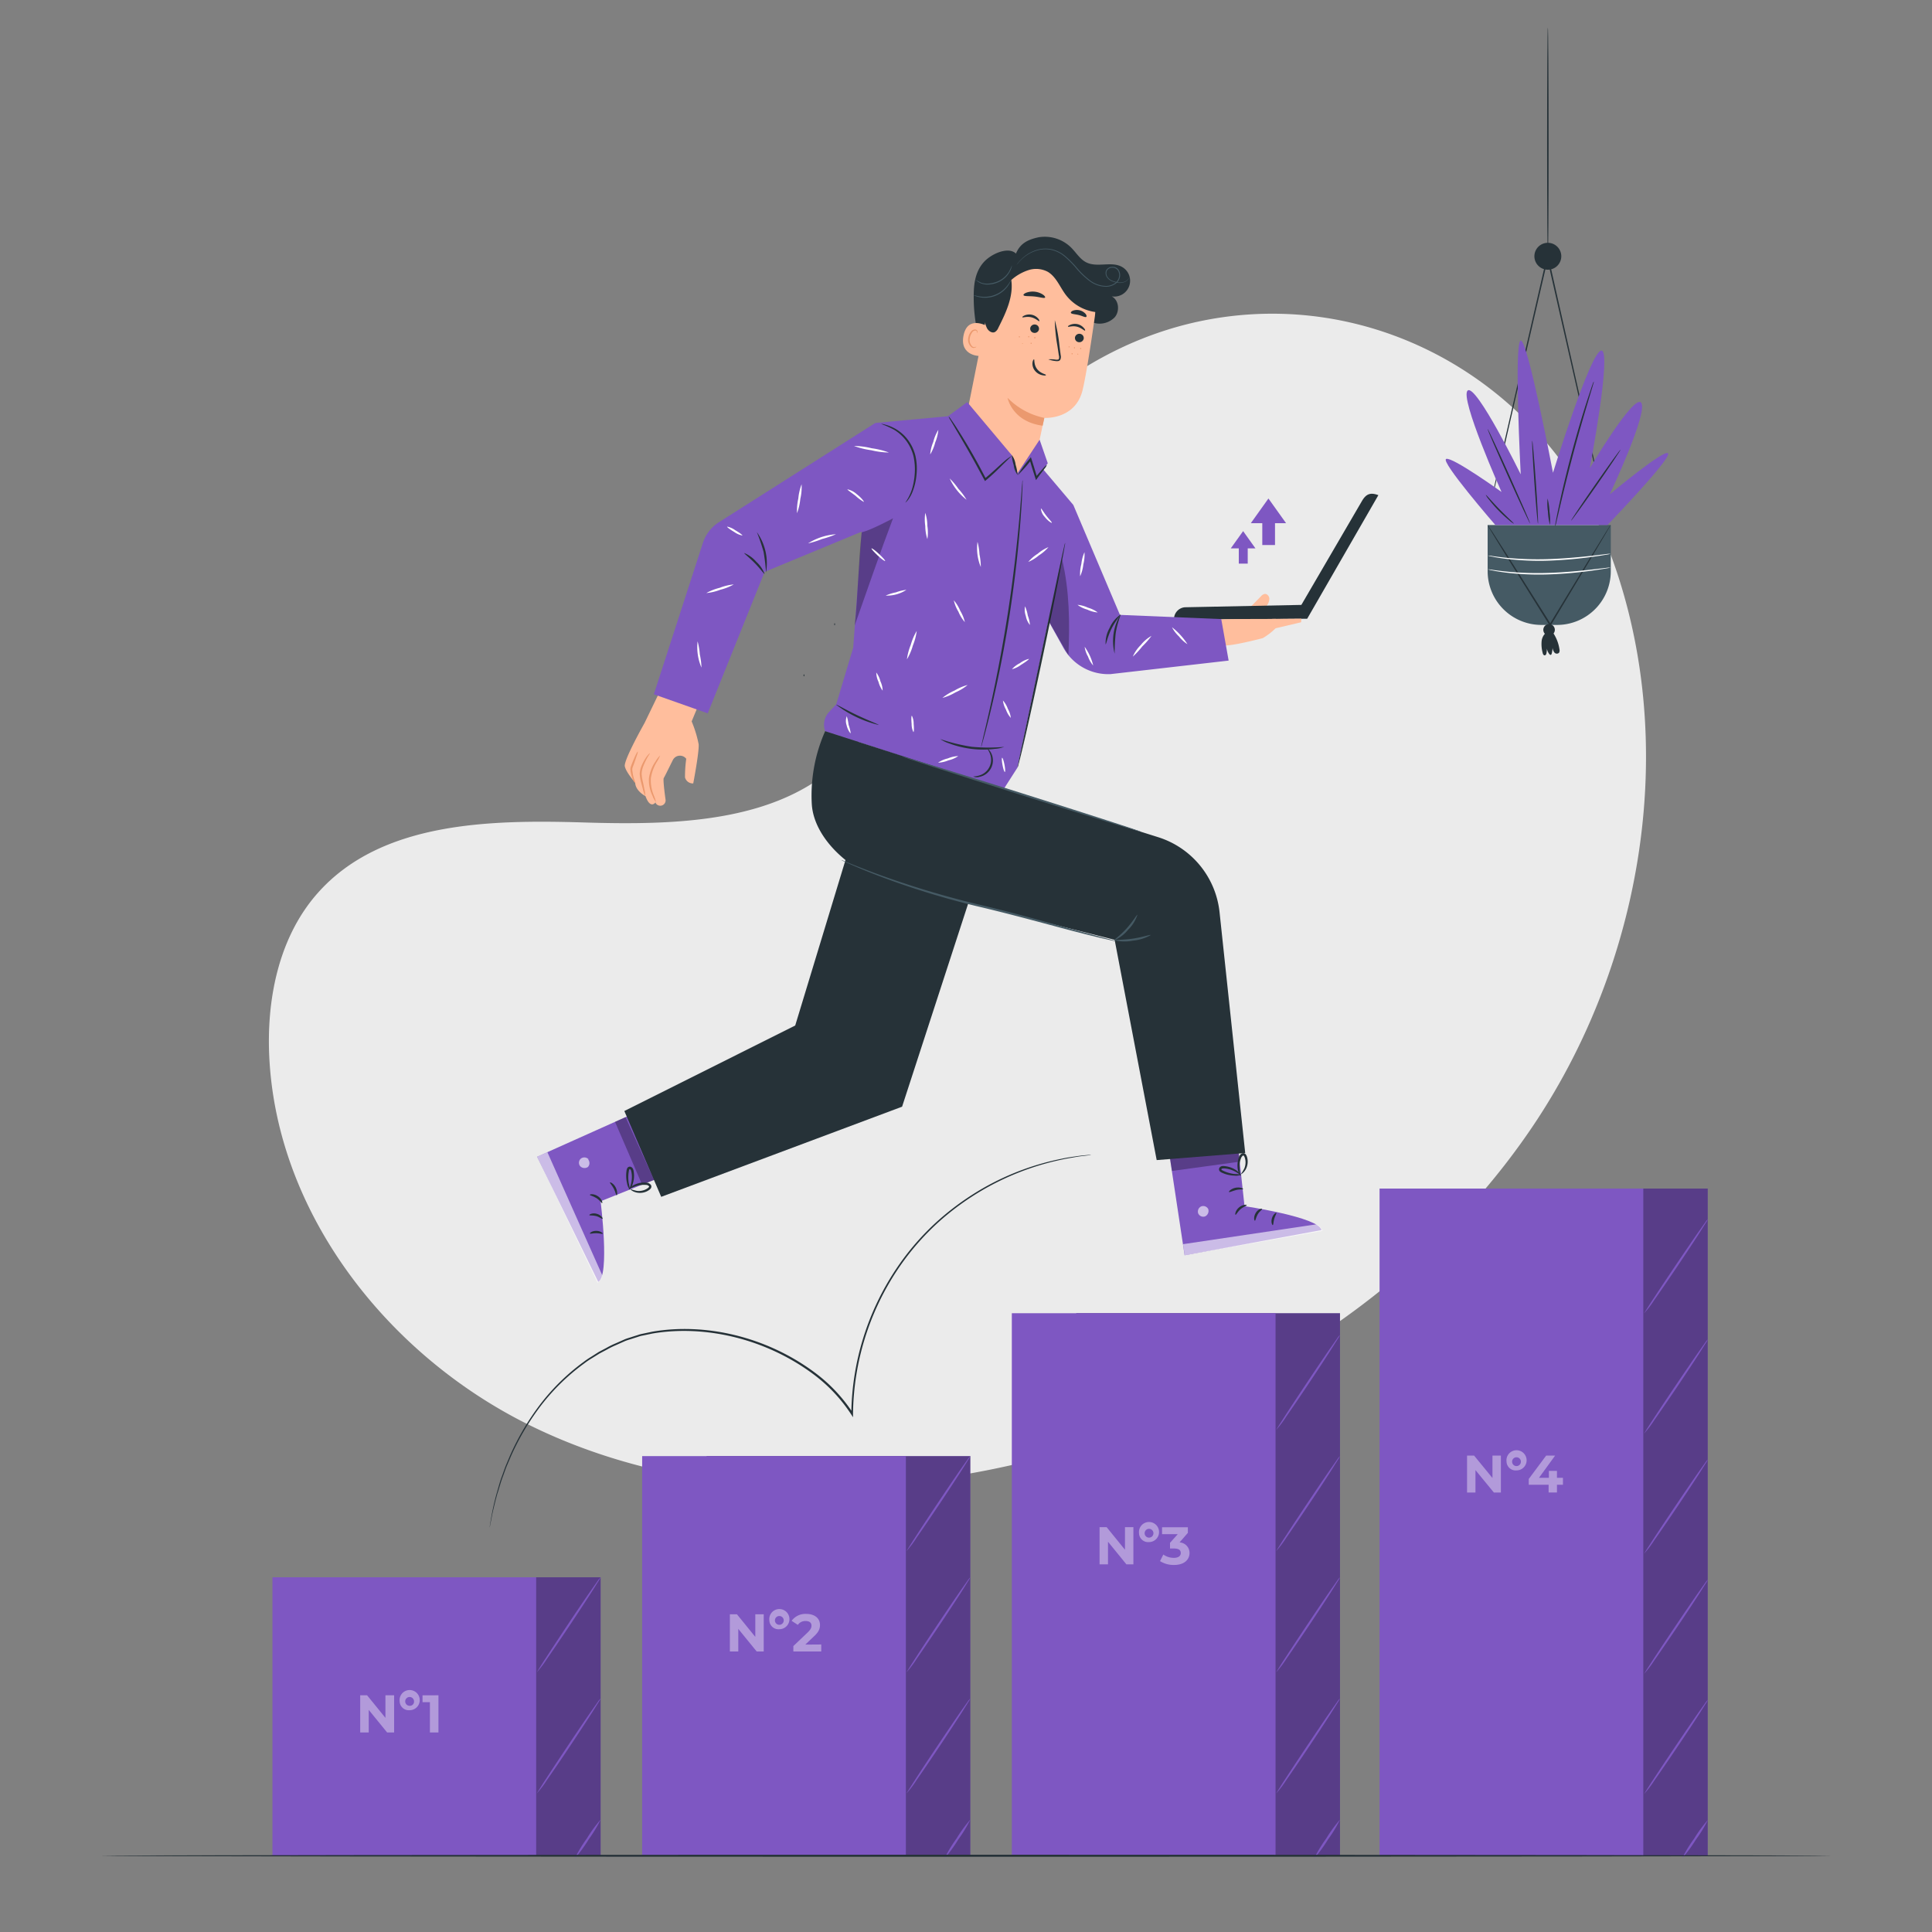 <svg xmlns="http://www.w3.org/2000/svg" viewBox="0 0 500 500">
    <rect x="0" y="0" width="500" height="500" fill="#808080" stroke="none"/>
    <g id="freepik--background-simple--inject-207">
        <path d="M410.87,129.77l-2.14-3.48c-18.05-29.37-50.68-47.07-85.08-44.93a91.56,91.56,0,0,0-13.18,1.79c-31.28,6.61-58.49,30-69.77,59.88-6.64,17.6-8.49,37.85-21.08,51.82-16.39,18.17-44.21,18.74-68.67,18s-52.3-.11-68.6,18.13c-10.22,11.43-13.46,27.68-12.64,43,2.18,40.52,30.77,76.75,67.13,94.75s79.17,19.62,119,11.7c55.74-11.09,108.76-41.57,140.62-88.64S436.36,180.57,410.87,129.77Z"
              style="fill:#ebebeb"></path>
    </g>
    <g id="freepik--Plant--inject-207">
        <path d="M385,133.69a3,3,0,0,1,.06-.35c.05-.25.12-.59.22-1l.86-3.92c.77-3.41,1.89-8.32,3.26-14.39,2.79-12.17,6.65-29,10.92-47.58l.19-.84.19.84c.08.33.16.69.24,1,4.25,18.88,8.1,36,10.89,48.35l3.25,14.66c.38,1.72.67,3.06.87,4l.21,1a3,3,0,0,1,.06.36s0-.12-.1-.35l-.25-1c-.22-.93-.53-2.27-.94-4l-3.37-14.63c-2.82-12.38-6.71-29.45-11-48.32-.08-.36-.16-.72-.24-1.06h.38c-4.31,18.61-8.21,35.4-11,47.56-1.43,6.06-2.58,11-3.38,14.37-.4,1.68-.72,3-.94,3.9-.11.43-.19.76-.25,1S385,133.69,385,133.69Z"
              style="fill:#263238"></path>
        <path d="M385,147.82V135.88h31.87v11.94a13.9,13.9,0,0,1-13.9,13.91h-4.06A13.91,13.91,0,0,1,385,147.82Z"
              style="fill:#455a64"></path>
        <path d="M385,135.88a2.81,2.81,0,0,1,.36.5l1,1.48,3.51,5.48,11.46,18.16.08.12H401c4.33-7.12,8.25-13.56,11.12-18.26l3.4-5.5c.39-.63.71-1.12.94-1.49a3.26,3.26,0,0,1,.35-.5,2.69,2.69,0,0,1-.28.54l-.88,1.52-3.3,5.57c-2.83,4.72-6.72,11.18-11,18.32l-.16.27-.17-.27-.08-.13-11.37-18.22-3.4-5.54c-.38-.64-.69-1.14-.91-1.52A4.27,4.27,0,0,1,385,135.88Z"
              style="fill:#263238"></path>
        <path d="M404.06,66.32a3.48,3.48,0,1,1-3.48-3.48A3.48,3.48,0,0,1,404.06,66.32Z" style="fill:#263238"></path>
        <path d="M400.58,7.08c.11,0,.2,13.41.2,30S400.69,67,400.58,67s-.19-13.4-.19-29.94S400.47,7.08,400.58,7.08Z"
              style="fill:#263238"></path>
        <path d="M402.39,163a1.49,1.49,0,1,1-1.49-1.49A1.49,1.49,0,0,1,402.39,163Z" style="fill:#263238"></path>
        <path d="M400.24,163.58l.24-.12a3.33,3.33,0,0,0-1.51,2.47,8.79,8.79,0,0,0,.26,3c.06.31.23.69.54.67s.42-.35.47-.63a6.32,6.32,0,0,0,.05-1.79,3.12,3.12,0,0,0,.69,2.11c.09.11.23.23.37.19s.19-.19.23-.33a6.57,6.57,0,0,0,.22-1.53,2.37,2.37,0,0,0,.48,1.25.82.82,0,0,0,1.19.07,1.17,1.17,0,0,0,.12-.87,10.27,10.27,0,0,0-2.08-4.89"
              style="fill:#263238"></path>
        <path d="M387,135.88s-14.32-16.51-12.73-17.11,14.32,8.55,14.32,8.55-10.94-24.46-8.75-26.25,13.72,21.68,13.72,21.68-1.79-34.21,0-34.6,8.35,34.2,8.35,34.2,9.75-31.62,12.53-31.62-3,30.43-3,30.43,11.53-19.49,13.32-16.9-8.15,23.66-8.15,23.66,14.52-12.13,15.11-10.54S416,135.88,416,135.88Z"
              style="fill:#7E57C2"></path>
        <path d="M385,111c.1,0,2.64,5.4,5.67,12.16s5.42,12.27,5.32,12.32-2.64-5.4-5.68-12.16S384.87,111.06,385,111Z"
              style="fill:#263238"></path>
        <path d="M396.54,114.06c.11,0,.53,4.79.94,10.72s.66,10.74.55,10.74-.53-4.79-.94-10.72S396.43,114.07,396.54,114.06Z"
              style="fill:#263238"></path>
        <path d="M412.49,98.74s0,.14-.08.39l-.32,1.09c-.3,1-.7,2.34-1.19,4-1,3.36-2.37,8-3.75,13.2s-2.53,9.9-3.33,13.32l-.95,4.05c-.1.44-.19.8-.26,1.1a2.25,2.25,0,0,1-.12.38s0-.14,0-.4.12-.67.19-1.11c.18-1,.46-2.37.83-4.08.73-3.44,1.84-8.18,3.22-13.36s2.78-9.84,3.86-13.18c.54-1.68,1-3,1.32-4l.38-1.07A2.6,2.6,0,0,1,412.49,98.74Z"
              style="fill:#263238"></path>
        <path d="M419.39,116.37c.09.06-2.7,4.23-6.24,9.31s-6.48,9.14-6.56,9.08,2.7-4.23,6.24-9.31S419.3,116.31,419.39,116.37Z"
              style="fill:#263238"></path>
        <path d="M391.8,135.53a5.69,5.69,0,0,1-1.25-.9,35.75,35.75,0,0,1-2.73-2.51,34.16,34.16,0,0,1-2.44-2.79,5.44,5.44,0,0,1-.87-1.28c.09-.07,1.58,1.73,3.59,3.79S391.87,135.44,391.8,135.53Z"
              style="fill:#263238"></path>
        <path d="M400.5,129a15.11,15.11,0,0,1,.5,3.4,14.68,14.68,0,0,1,.12,3.44,15.44,15.44,0,0,1-.51-3.4A15,15,0,0,1,400.5,129Z"
              style="fill:#263238"></path>
        <path d="M416.83,143.32a6.35,6.35,0,0,1-1.23.25c-.79.15-2,.33-3.38.52a112,112,0,0,1-11.27,1,72.22,72.22,0,0,1-11.3-.48c-1.44-.18-2.59-.37-3.38-.54a8.66,8.66,0,0,1-1.23-.29,6.67,6.67,0,0,1,1.25.14c.8.12,2,.27,3.39.42a84.29,84.29,0,0,0,11.26.35c4.4-.15,8.37-.56,11.24-.88l3.4-.4A7.22,7.22,0,0,1,416.83,143.32Z"
              style="fill:#fff"></path>
        <path d="M416.83,146.88a9.15,9.15,0,0,1-1.23.25c-.79.14-2,.32-3.38.52a109.49,109.49,0,0,1-11.27,1,71.16,71.16,0,0,1-11.3-.47c-1.44-.19-2.59-.37-3.38-.54a7.69,7.69,0,0,1-1.23-.3,9.89,9.89,0,0,1,1.25.14c.8.13,2,.27,3.39.42a82.42,82.42,0,0,0,11.26.36c4.4-.15,8.37-.56,11.24-.89l3.4-.39A7.22,7.22,0,0,1,416.83,146.88Z"
              style="fill:#fff"></path>
    </g>
    <g id="freepik--Character--inject-207">
        <path d="M182.47,178.34,179,186.7a29.81,29.81,0,0,1,1.81,5.91c.17,1.93-1.4,10.14-1.4,10.14a2.08,2.08,0,0,1-2.13-1.57,33.37,33.37,0,0,1,.32-4.81h0a2.06,2.06,0,0,0-3.48.35c-1,2-2.14,4.36-2.34,4.63s.14,3.32.46,5.56A1.38,1.38,0,0,1,169.8,208a.64.64,0,0,1-.15-.35s-1.31,1.92-2.6-1.61c0,0-2.6-1.32-2.66-3.48,0,0-2.37-2.66-2.69-4.25s5.11-11.2,5.11-11.2l6.68-13.8Z"
              style="fill:#ffbe9d"></path>
        <path d="M170.84,195.53a6,6,0,0,0-1.18,1.51,10,10,0,0,0-1.71,4.32,9.21,9.21,0,0,0,.91,4.56,6.05,6.05,0,0,0,.91,1.68,10,10,0,0,0-.59-1.81,10.33,10.33,0,0,1-.74-4.38,11.6,11.6,0,0,1,1.52-4.19A9.05,9.05,0,0,0,170.84,195.53Z"
              style="fill:#eb996e"></path>
        <path d="M168.19,194.94c-.05,0-.57.41-1.15,1.33a13.34,13.34,0,0,0-.9,1.68,6,6,0,0,0-.58,2.31,10.32,10.32,0,0,0,.38,2.31c.17.63.33,1.24.48,1.82A6.17,6.17,0,0,0,167,206a6.65,6.65,0,0,0-.23-1.73c-.09-.52-.22-1.15-.37-1.84a11.85,11.85,0,0,1-.34-2.22,6.28,6.28,0,0,1,.51-2.13c.26-.64.54-1.21.78-1.68C167.83,195.51,168.24,195,168.19,194.94Z"
              style="fill:#eb996e"></path>
        <path d="M165.08,194.52c-.18-.09-1,1.68-1.82,3.88a1.93,1.93,0,0,0-.09,1c0,.29.08.56.13.82a8.1,8.1,0,0,0,.41,1.33c.3.73.63,1.12.68,1.08a6.6,6.6,0,0,0-.35-1.2,11.77,11.77,0,0,1-.29-1.3c0-.24-.08-.5-.1-.77a1.62,1.62,0,0,1,.07-.74c.43-1.11.77-2.11,1-2.85A5.42,5.42,0,0,0,165.08,194.52Z"
              style="fill:#eb996e"></path>
        <path d="M322.84,157.89l3.49-3.56a1.77,1.77,0,0,1,.92-.61c.66-.11,1.23.56,1.26,1.22a3.14,3.14,0,0,1-.69,1.83,4.68,4.68,0,0,0-.87,1.76"
              style="fill:#ffbe9d"></path>
        <path d="M356.73,128.13l-18.43,32-34.47.25h0a3.08,3.08,0,0,1,2.8-3.22l30.16-.61,15.67-26.87c1.1-1.89,2.22-2.29,4.27-1.53Z"
              style="fill:#263238"></path>
        <path d="M325.81,160.19c.17,0-10.89,0-10.27.17.06.12.11.24.16.36l1.44,6.32c2.49,0,9.66-1.89,9.66-1.89a16.74,16.74,0,0,0,3.47-2.7v-2.28Z"
              style="fill:#ffbe9d"></path>
        <path d="M316.06,160.22l-26.22-1.09-12.12-28.58L264.84,149l10.37,18.65a13.29,13.29,0,0,0,12.2,6.81l30.56-3.5Z"
              style="fill:#7E57C2"></path>
        <path d="M320.08,293.7l2,18.45S341.32,315,342,318.34l-35.42,6.53-4.33-28.62Z" style="fill:#7E57C2"></path>
        <g style="opacity:0.6">
            <path d="M310.86,312.22a1.47,1.47,0,0,0-.77,1.8,1.42,1.42,0,0,0,1.79.78,1.56,1.56,0,0,0,.8-1.92,1.47,1.47,0,0,0-1.95-.6"
                  style="fill:#fff"></path>
        </g>
        <g style="opacity:0.6">
            <path d="M306.61,324.87l-.44-2.88,34.42-5.12a2.5,2.5,0,0,1,1.67,1.69Z" style="fill:#fff"></path>
        </g>
        <path d="M322.66,311.89c0,.17-.84.38-1.62,1.06s-1.12,1.48-1.29,1.44-.06-1.09.89-1.9S322.67,311.72,322.66,311.89Z"
              style="fill:#263238"></path>
        <path d="M326.62,312.89c.06.16-.65.57-1.13,1.39s-.54,1.62-.72,1.64-.42-.95.2-2S326.59,312.72,326.62,312.89Z"
              style="fill:#263238"></path>
        <path d="M329.4,317.05c-.16.06-.53-.77-.22-1.79s1.07-1.52,1.16-1.38-.33.71-.57,1.55S329.57,317,329.4,317.05Z"
              style="fill:#263238"></path>
        <path d="M321.73,307.73c-.05.17-.88,0-1.86.26s-1.69.63-1.81.5.54-.87,1.69-1.1S321.79,307.58,321.73,307.73Z"
              style="fill:#263238"></path>
        <g style="opacity:0.3">
            <polygon points="320.48 297.36 320.84 300.64 303.31 303.04 302.77 299.59 320.48 297.36"></polygon>
        </g>
        <path d="M321.25,304a3.38,3.38,0,0,1-1.78.25,8.43,8.43,0,0,1-2-.3,7.33,7.33,0,0,1-1.1-.4,2.19,2.19,0,0,1-.6-.34.76.76,0,0,1-.22-.91,1,1,0,0,1,.71-.51,2.23,2.23,0,0,1,.68,0,7.13,7.13,0,0,1,1.17.22,6.41,6.41,0,0,1,1.8.84c.94.65,1.32,1.26,1.26,1.3s-.55-.42-1.48-.93a7.19,7.19,0,0,0-1.73-.66,6.84,6.84,0,0,0-1.07-.17c-.39,0-.71,0-.78.18s0,.1.07.2a1.6,1.6,0,0,0,.44.25,8.6,8.6,0,0,0,1,.4,9.83,9.83,0,0,0,1.82.41A10.67,10.67,0,0,1,321.25,304Z"
              style="fill:#263238"></path>
        <path d="M321.06,304.3c-.06,0-.49-.54-.72-1.66a5.91,5.91,0,0,1,0-2,5.7,5.7,0,0,1,.29-1.15,1.49,1.49,0,0,1,1-1.06.84.84,0,0,1,.82.39,2.39,2.39,0,0,1,.28.62,4,4,0,0,1,.17,1.21,4.15,4.15,0,0,1-.49,1.95c-.56,1-1.26,1.34-1.28,1.28a13.52,13.52,0,0,0,.89-1.47,4.07,4.07,0,0,0,.32-1.76,3.71,3.71,0,0,0-.18-1c-.11-.37-.3-.66-.44-.6s-.43.35-.54.68a6.67,6.67,0,0,0-.3,1,6.47,6.47,0,0,0-.08,1.83C320.87,303.64,321.15,304.26,321.06,304.3Z"
              style="fill:#263238"></path>
        <path d="M172.67,304l-17.24,6.89s2.45,19.27-.61,20.85L139,299.37l26.41-11.84Z" style="fill:#7E57C2"></path>
        <g style="opacity:0.6">
            <path d="M152.36,300.07a1.48,1.48,0,0,0-2-.25,1.41,1.41,0,0,0-.26,1.93,1.55,1.55,0,0,0,2.06.26,1.48,1.48,0,0,0,0-2"
                  style="fill:#fff"></path>
        </g>
        <g style="opacity:0.6">
            <path d="M139,299.37l2.66-1.19L155.85,330a2.5,2.5,0,0,1-1.19,2Z" style="fill:#fff"></path>
        </g>
        <path d="M155.84,311.35c-.17.07-.59-.71-1.46-1.27s-1.73-.68-1.73-.86,1-.35,2.07.35S156,311.32,155.84,311.35Z"
              style="fill:#263238"></path>
        <path d="M155.94,315.44c-.14.1-.73-.47-1.65-.72s-1.71-.08-1.77-.25.8-.66,1.94-.34S156.09,315.37,155.94,315.44Z"
              style="fill:#263238"></path>
        <path d="M152.67,319.23c-.1-.13.6-.71,1.67-.69s1.74.62,1.64.75-.78-.13-1.65-.14S152.75,319.38,152.67,319.23Z"
              style="fill:#263238"></path>
        <path d="M159.59,309.34c-.18,0-.28-.83-.74-1.72s-1.07-1.46-1-1.6,1,.28,1.51,1.32S159.75,309.37,159.59,309.34Z"
              style="fill:#263238"></path>
        <g style="opacity:0.3">
            <polygon points="169.25 305.36 166.18 306.59 159.17 290.34 161.89 289.11 169.25 305.36"></polygon>
        </g>
        <path d="M163,307.89a3.51,3.51,0,0,1-.72-1.65,8.57,8.57,0,0,1-.23-2,9.46,9.46,0,0,1,.08-1.17,2.13,2.13,0,0,1,.17-.67.76.76,0,0,1,.82-.46,1,1,0,0,1,.68.55,2,2,0,0,1,.19.65,7,7,0,0,1,.1,1.18,6.54,6.54,0,0,1-.32,2,3.09,3.09,0,0,1-.91,1.56c-.09-.05.25-.64.49-1.68a7.31,7.31,0,0,0,.18-1.84,5.68,5.68,0,0,0-.13-1.07c-.06-.39-.19-.69-.38-.71s-.1,0-.17.11a1.83,1.83,0,0,0-.12.5,8.44,8.44,0,0,0-.12,1.09,9.7,9.7,0,0,0,.1,1.86A12.07,12.07,0,0,1,163,307.89Z"
              style="fill:#263238"></path>
        <path d="M162.72,307.78c-.05,0,.38-.62,1.4-1.14a6,6,0,0,1,1.91-.57,5.13,5.13,0,0,1,1.18,0,1.5,1.5,0,0,1,1.3.68.85.85,0,0,1-.15.89,2.52,2.52,0,0,1-.53.44,4,4,0,0,1-1.11.49,4.1,4.1,0,0,1-2,.05c-1.14-.27-1.63-.85-1.58-.89a16.34,16.34,0,0,0,1.65.46,4.05,4.05,0,0,0,1.79-.16,3.68,3.68,0,0,0,.94-.45c.32-.21.55-.46.45-.58a1,1,0,0,0-.79-.34,5.58,5.58,0,0,0-1.08,0,6.57,6.57,0,0,0-1.78.41C163.31,307.42,162.78,307.86,162.72,307.78Z"
              style="fill:#263238"></path>
        <path d="M290.51,69.16c-2.7-1.67-6.46.16-9.32-1.23-1.74-.84-2.73-2.67-4.13-4a9.69,9.69,0,0,0-8.29-2.52C266,62,264,63,262.93,65.63c-1.93-1.9-6.46,0-8.47,2.37S252,73.35,252,76.49a41.69,41.69,0,0,0,2.92,15.85c.18.45.51,1,1,.89s.52-.4.65-.7a34.59,34.59,0,0,0,2-8.21,20.9,20.9,0,0,1,2.64-8c1.54-2.37,4.19-4.2,7-4a9,9,0,0,1,5.47,2.77c1.5,1.45,2.7,3.18,4.08,4.74a11.48,11.48,0,0,0,5,3.62,5.47,5.47,0,0,0,5.75-1.36c1.34-1.6,1.06-4.45-.81-5.39a4.1,4.1,0,0,0,2.83-7.53Z"
              style="fill:#263238"></path>
        <path d="M269,114.06l1.25-5.91s8.08.55,9.93-7.23c.9-3.76,2.12-11.65,3.14-18.8a14.92,14.92,0,0,0-11.48-16.65l-.75-.17c-8.23-1.36-14,4.87-15.11,13.13l-6.34,31.65a9.88,9.88,0,0,0,7.69,11.61l-.22,3C262.46,125.78,267.89,119.39,269,114.06Z"
              style="fill:#ffbe9d"></path>
        <path d="M270.28,108.15a18.58,18.58,0,0,1-9.52-5.19s1.13,6.16,9.08,7.21Z" style="fill:#eb996e"></path>
        <path d="M280.46,87.67a1.15,1.15,0,0,1-1.33.88,1.1,1.1,0,0,1-.92-1.27,1.15,1.15,0,0,1,1.33-.88A1.1,1.1,0,0,1,280.46,87.67Z"
              style="fill:#263238"></path>
        <path d="M280.8,85.55c-.17.12-.88-.7-2.08-1s-2.21.13-2.31,0,.15-.31.6-.5a3.16,3.16,0,0,1,1.89-.15,3,3,0,0,1,1.61,1C280.82,85.21,280.88,85.5,280.8,85.55Z"
              style="fill:#263238"></path>
        <path d="M268.88,85.26a1.13,1.13,0,0,1-1.32.88,1.1,1.1,0,0,1-.93-1.26A1.15,1.15,0,0,1,268,84,1.1,1.1,0,0,1,268.88,85.26Z"
              style="fill:#263238"></path>
        <path d="M269,83.12c-.17.11-.88-.7-2.08-1s-2.21.13-2.31,0,.15-.31.6-.51a3.18,3.18,0,0,1,1.89-.14,3,3,0,0,1,1.61,1C269,82.78,269,83.07,269,83.12Z"
              style="fill:#263238"></path>
        <path d="M271.3,93a8.09,8.09,0,0,1,2,.09c.32,0,.62,0,.72-.15a1.62,1.62,0,0,0,0-1c-.12-.8-.25-1.65-.38-2.53a41.87,41.87,0,0,1-.66-6.56,40.12,40.12,0,0,1,1.19,6.49c.11.88.23,1.73.33,2.54a1.81,1.81,0,0,1-.11,1.24.79.79,0,0,1-.6.33,2.2,2.2,0,0,1-.54,0A7.89,7.89,0,0,1,271.3,93Z"
              style="fill:#263238"></path>
        <path d="M267.59,93c.2,0-.1,1.33.81,2.51s2.32,1.34,2.29,1.53-.36.18-.95.06a3.3,3.3,0,0,1-1.93-1.2,2.89,2.89,0,0,1-.6-2.09C267.28,93.29,267.5,93,267.59,93Z"
              style="fill:#263238"></path>
        <path d="M270.47,77c-.2.3-1.36-.13-2.8-.27s-2.67,0-2.79-.36c-.06-.16.21-.42.74-.63a4.9,4.9,0,0,1,4.26.48C270.35,76.54,270.55,76.86,270.47,77Z"
              style="fill:#263238"></path>
        <path d="M281.14,82c-.27.23-1-.24-2-.48s-1.88-.23-2-.56c-.05-.16.14-.4.57-.57a3,3,0,0,1,3.24.84C281.21,81.57,281.26,81.87,281.14,82Z"
              style="fill:#263238"></path>
        <path d="M255.34,84.35c-.13-.08-5-2.79-6,2.58s4.57,5.31,4.61,5.15S255.34,84.35,255.34,84.35Z"
              style="fill:#ffbe9d"></path>
        <path d="M252.66,89.73s-.11,0-.28.09a.94.94,0,0,1-.7-.12,2.35,2.35,0,0,1-.67-2.28,3.05,3.05,0,0,1,.52-1.29,1.09,1.09,0,0,1,.84-.59.47.47,0,0,1,.5.37c0,.16,0,.26,0,.28s.13-.07.13-.3a.6.6,0,0,0-.15-.38.7.7,0,0,0-.49-.24,1.35,1.35,0,0,0-1.14.65,3.26,3.26,0,0,0-.61,1.43,2.5,2.5,0,0,0,.92,2.59,1,1,0,0,0,.88,0C252.63,89.86,252.68,89.74,252.66,89.73Z"
              style="fill:#eb996e"></path>
        <path d="M285.36,80.85a11.57,11.57,0,0,1-9.51-4.51c-1.53-2-2.47-4.68-4.69-6a6.46,6.46,0,0,0-5-.43,12.58,12.58,0,0,0-4.44,2.55c.61,4.3-1.4,8.5-3.36,12.39a2.2,2.2,0,0,1-.9,1.09c-.74.34-1.6-.25-2-.95a6.77,6.77,0,0,1-.66-3.81,22.38,22.38,0,0,1,2-8.64A15.33,15.33,0,0,1,262.6,66a14.57,14.57,0,0,1,10.78-1.51,17.83,17.83,0,0,1,9.27,5.88,10.53,10.53,0,0,1,2.42,4.52"
              style="fill:#263238"></path>
        <path d="M292.33,71.55a1.3,1.3,0,0,1-.15.45,2.22,2.22,0,0,1-1,.93,3.43,3.43,0,0,1-2.14.22,6.39,6.39,0,0,1-1.31-.38,2.94,2.94,0,0,1-1.21-.94,1.93,1.93,0,0,1-.33-1.66,1.69,1.69,0,0,1,1.44-1.1,2.11,2.11,0,0,1,1,.09,1.78,1.78,0,0,1,.82.62,2.48,2.48,0,0,1,.37,2,2.83,2.83,0,0,1-1.28,1.77,4.35,4.35,0,0,1-2.18.66,7.18,7.18,0,0,1-4.45-1.52,20.81,20.81,0,0,1-3.41-3.27,25.57,25.57,0,0,0-3.06-3.09A8.11,8.11,0,0,0,272,64.65a7.78,7.78,0,0,0-3.38.1,9.75,9.75,0,0,0-4.27,2.42,12,12,0,0,0-.93,1c-.2.23-.31.36-.31.35s0,0,.06-.1a2.17,2.17,0,0,1,.21-.29,11.28,11.28,0,0,1,.9-1,9.6,9.6,0,0,1,4.29-2.53,8,8,0,0,1,3.47-.13,8.41,8.41,0,0,1,3.58,1.74,26.79,26.79,0,0,1,3.1,3.11,20.68,20.68,0,0,0,3.37,3.23A7.06,7.06,0,0,0,286.34,74a4.11,4.11,0,0,0,2.05-.62,2.59,2.59,0,0,0,1.18-1.6,2.25,2.25,0,0,0-.32-1.85,1.67,1.67,0,0,0-1.59-.63,1.48,1.48,0,0,0-1.27.95,1.76,1.76,0,0,0,.28,1.48,2.69,2.69,0,0,0,1.13.89,5.94,5.94,0,0,0,1.27.39,3.47,3.47,0,0,0,2.07-.16,2.24,2.24,0,0,0,1-.87C292.29,71.71,292.31,71.54,292.33,71.55Z"
              style="fill:#455a64"></path>
        <path d="M252.47,72.38a9.59,9.59,0,0,0,1.54.8,4.71,4.71,0,0,0,1.83.21,8,8,0,0,0,2.22-.51,6.41,6.41,0,0,0,3.09-2.64,13.81,13.81,0,0,0,.73-1.57,1.51,1.51,0,0,1-.08.47,5.35,5.35,0,0,1-.48,1.2,6.21,6.21,0,0,1-3.17,2.79,7.36,7.36,0,0,1-2.3.51,4.84,4.84,0,0,1-1.91-.28,4.46,4.46,0,0,1-1.12-.65C252.58,72.52,252.46,72.4,252.47,72.38Z"
              style="fill:#455a64"></path>
        <path d="M251.84,76.3s.61.23,1.63.4A7.48,7.48,0,0,0,260.62,74c.65-.8.91-1.4.95-1.38s0,.16-.15.43a7.26,7.26,0,0,1-.65,1.07,7.24,7.24,0,0,1-7.34,2.78,6.07,6.07,0,0,1-1.19-.37A1.38,1.38,0,0,1,251.84,76.3Z"
              style="fill:#455a64"></path>
        <path d="M263.82,87.32a.15.15,0,0,1,0-.3.13.13,0,0,1,.13.15A.15.15,0,0,1,263.82,87.32Z"
              style="fill:#eb996e"></path>
        <path d="M266.23,87.31c-.07,0-.13-.08-.13-.17a.17.17,0,0,1,.14-.17.16.16,0,0,1,.13.18C266.37,87.24,266.31,87.32,266.23,87.31Z"
              style="fill:#eb996e"></path>
        <path d="M267.78,87.62c-.07,0-.12-.11-.11-.23s.08-.21.16-.21.12.11.11.24S267.86,87.63,267.78,87.62Z"
              style="fill:#eb996e"></path>
        <path d="M264.63,89c-.08,0-.13-.07-.12-.12s.08-.07.15,0,.13.07.12.11S264.7,89,264.63,89Z"
              style="fill:#eb996e"></path>
        <path d="M266.84,89a.15.15,0,0,1-.12-.17c0-.09.08-.15.16-.14a.15.15,0,0,1,.11.17A.14.14,0,0,1,266.84,89Z"
              style="fill:#eb996e"></path>
        <path d="M278.07,90.16a.14.14,0,0,1-.13-.16.15.15,0,0,1,.14-.15.15.15,0,0,1,.13.16A.15.15,0,0,1,278.07,90.16Z"
              style="fill:#eb996e"></path>
        <path d="M279.66,90.37a.16.16,0,0,1-.11-.19c0-.09.08-.16.15-.15a.16.16,0,0,1,.12.19A.16.16,0,0,1,279.66,90.37Z"
              style="fill:#eb996e"></path>
        <path d="M276.68,89.89a.14.14,0,0,1-.13-.13.13.13,0,0,1,.14-.11.12.12,0,0,1,.13.12A.13.13,0,0,1,276.68,89.89Z"
              style="fill:#eb996e"></path>
        <path d="M277.49,91.71a.15.15,0,0,1-.17-.13.16.16,0,0,1,.11-.18.15.15,0,0,1,.16.13A.15.15,0,0,1,277.49,91.71Z"
              style="fill:#eb996e"></path>
        <path d="M278.88,91.74a.12.12,0,0,1-.07-.16.14.14,0,0,1,.24.13A.12.12,0,0,1,278.88,91.74Z"
              style="fill:#eb996e"></path>
        <polygon points="220.73 216.27 205.8 265.4 161.58 287.53 171.12 309.74 233.46 286.41 252.92 226.6 220.73 216.27"
                 style="fill:#263238"></polygon>
        <path d="M226.52,109.47l-40.46,25.68a10,10,0,0,0-4.16,5.38l-12.69,39.15,13.95,4.93L197.88,148l36.43-15.09Z"
              style="fill:#7E57C2"></path>
        <path d="M270,121.49l1.16-1.6-2.11-6.09-5.72,8.67-1.53-4.73-11.48-13.67-5,3.65-18.83,1.75.11.52L223,137.78l-2.19,29.85-4.39,14.62-1.85,2a4.89,4.89,0,0,0-1.18,4.47l.13.52,46.22,15,3.58-5.59,14.37-68.07Z"
              style="fill:#7E57C2"></path>
        <path d="M315.62,236.09a22.89,22.89,0,0,0-15.93-19.44L260,204.15l-46.45-14.92a41,41,0,0,0-3.46,18.86c.56,9.21,10.62,18,20.68,20.59l57.7,14.55,10.88,57,22.91-1.83Z"
              style="fill:#263238"></path>
        <path d="M288.74,243.57a3.45,3.45,0,0,1-.75-.12l-2.11-.47c-1.83-.42-4.47-1.07-7.71-1.91-6.5-1.67-15.41-4.21-25.38-6.55a213,213,0,0,1-25.07-7.72c-3.14-1.19-5.64-2.25-7.36-3-.86-.37-1.52-.69-2-.9a4.74,4.74,0,0,1-.67-.34,4,4,0,0,1,.71.25l2,.81c1.74.7,4.26,1.7,7.41,2.85A240.84,240.84,0,0,0,252.91,234c10,2.33,18.88,4.93,25.35,6.69l7.67,2.07,2.09.56A5.11,5.11,0,0,1,288.74,243.57Z"
              style="fill:#455a64"></path>
        <path d="M294.37,236.73a9.58,9.58,0,0,1-2.38,3.85,9.47,9.47,0,0,1-3.59,2.75c-.09-.13,1.57-1.27,3.21-3.1S294.23,236.66,294.37,236.73Z"
              style="fill:#455a64"></path>
        <path d="M297.8,242a11.22,11.22,0,0,1-4.57,1.43,11.35,11.35,0,0,1-4.79-.08c0-.16,2.14-.06,4.71-.43S297.75,241.8,297.8,242Z"
              style="fill:#455a64"></path>
        <path d="M233.42,195.77c0-.13,14,4.13,31.08,9.53s31,9.88,30.92,10-14-4.13-31.08-9.53S233.38,195.91,233.42,195.77Z"
              style="fill:#455a64"></path>
        <path d="M234.3,130.07a13.06,13.06,0,0,0,1.65-3.26,17.18,17.18,0,0,0,.76-3.89,16,16,0,0,0-.29-4.82,11.38,11.38,0,0,0-2.1-4.3,11.15,11.15,0,0,0-2.95-2.59A24.85,24.85,0,0,0,228,109.7a3.6,3.6,0,0,1,1,.17,11.06,11.06,0,0,1,2.54,1,10.65,10.65,0,0,1,3.15,2.61,11.43,11.43,0,0,1,2.22,4.48,15.22,15.22,0,0,1,.27,5,15.74,15.74,0,0,1-.9,4,8.64,8.64,0,0,1-1.29,2.42C234.61,129.87,234.32,130.09,234.3,130.07Z"
              style="fill:#263238"></path>
        <g style="opacity:0.3">
            <path d="M223,137.78c2.65-.69,8.12-3.65,8.12-3.65-3.29,8.65-6.83,19-9.92,27.72.9-8.06.9-16,1.8-24.07"></path>
        </g>
        <path d="M192.61,143.12a8.29,8.29,0,0,1,3.1,2.25,8.18,8.18,0,0,1,2.17,3.16c-.13.08-1.09-1.31-2.54-2.79S192.52,143.25,192.61,143.12Z"
              style="fill:#263238"></path>
        <path d="M195.87,137.7a13.89,13.89,0,0,1,2.38,10.46,49.5,49.5,0,0,0-.64-5.35A49.32,49.32,0,0,0,195.87,137.7Z"
              style="fill:#263238"></path>
        <path d="M216.1,161.55c0,.15,0,.27-.1.27s-.09-.12-.09-.27,0-.26.09-.26S216.1,161.41,216.1,161.55Z"
              style="fill:#263238"></path>
        <path d="M263.35,198.62a2.46,2.46,0,0,1,.08-.6l.34-1.7c.33-1.54.77-3.65,1.32-6.23l4.32-20.55c1.69-8,3.21-15.24,4.33-20.56.56-2.57,1-4.68,1.35-6.22l.39-1.69a4.55,4.55,0,0,1,.17-.58,2.24,2.24,0,0,1-.06.6c-.08.45-.18,1-.3,1.71-.29,1.55-.7,3.67-1.19,6.26-1,5.27-2.49,12.56-4.18,20.59s-3.27,15.28-4.47,20.52c-.61,2.62-1.11,4.74-1.48,6.2-.18.68-.32,1.24-.43,1.67A2.64,2.64,0,0,1,263.35,198.62Z"
              style="fill:#263238"></path>
        <path d="M286.13,166.75a7.93,7.93,0,0,1,1.05-4.26,8.07,8.07,0,0,1,2.78-3.41c.12.12-1.26,1.51-2.31,3.64S286.29,166.78,286.13,166.75Z"
              style="fill:#263238"></path>
        <path d="M288.47,169.18A13.22,13.22,0,0,1,290,159c.15.07-.87,2.19-1.27,5A49.67,49.67,0,0,0,288.47,169.18Z"
              style="fill:#263238"></path>
        <polygon points="336.79 160.11 329.16 160.18 330.11 162.6 336.73 161.04 336.79 160.11"
                 style="fill:#ffbe9d"></polygon>
        <g style="opacity:0.3">
            <path d="M271.51,160.91s5.08,8.88,5,8.65c.34-8.48.31-16.57-1.65-24.83"></path>
        </g>
        <path d="M261.82,118c0,.05-.69.67-1.85,1.8s-2.75,2.79-4.83,4.51l-.23.19-.14-.26-2.3-4.26c-1.87-3.39-3.64-6.41-4.93-8.59L246,108.76a4.38,4.38,0,0,1-.5-1,4.48,4.48,0,0,1,.68.87c.4.58,1,1.43,1.66,2.5,1.38,2.14,3.2,5.14,5.07,8.54.83,1.5,1.6,3,2.28,4.28l-.37-.08c2.07-1.66,3.7-3.3,4.94-4.35A11.25,11.25,0,0,1,261.82,118Z"
              style="fill:#263238"></path>
        <path d="M270.91,120.36a3.33,3.33,0,0,1-.64,1c-.44.63-1.15,1.48-1.88,2.51l-.28.38-.14-.44c-.29-.9-.59-1.87-.92-2.89l-.59-2,.44.09a33.55,33.55,0,0,1-3.55,4,33.2,33.2,0,0,1,3.15-4.33l.29-.37.15.46.61,1.93q.45,1.52.87,2.88l-.42-.06c.8-1,1.54-1.83,2.05-2.41S270.86,120.33,270.91,120.36Z"
              style="fill:#263238"></path>
        <path d="M263.35,122.91a5.21,5.21,0,0,1-1-2.53,11.36,11.36,0,0,1-.51-2.64,5.25,5.25,0,0,1,1,2.52A12.05,12.05,0,0,1,263.35,122.91Z"
              style="fill:#263238"></path>
        <path d="M255.56,193.75s.56.32,1,1.23a4.32,4.32,0,0,1-3.08,6.07,2.26,2.26,0,0,1-1.57-.07c0-.08.6,0,1.48-.28a4.23,4.23,0,0,0,2.83-5.58C255.9,194.25,255.49,193.81,255.56,193.75Z"
              style="fill:#263238"></path>
        <path d="M264.64,124.25a3.47,3.47,0,0,1,0,.71c0,.52,0,1.2-.07,2-.06,1.77-.21,4.33-.45,7.49-.46,6.32-1.35,15-2.83,24.61s-3.28,18.14-4.76,24.3c-.73,3.09-1.37,5.57-1.84,7.28l-.55,2a3.31,3.31,0,0,1-.23.68,5,5,0,0,1,.13-.7c.11-.51.27-1.17.45-2,.42-1.72,1-4.22,1.69-7.31,1.38-6.18,3.11-14.76,4.6-24.3s2.42-18.25,3-24.56c.28-3.15.48-5.71.61-7.47.07-.84.12-1.52.17-2A3.27,3.27,0,0,1,264.64,124.25Z"
              style="fill:#263238"></path>
        <path d="M259.89,193.29a8.5,8.5,0,0,1-2.45.52,24.56,24.56,0,0,1-6,0,25.15,25.15,0,0,1-5.86-1.44,8.62,8.62,0,0,1-2.24-1.1,47.4,47.4,0,0,0,8.16,2A46.8,46.8,0,0,0,259.89,193.29Z"
              style="fill:#263238"></path>
        <path d="M227.39,187.62a29.64,29.64,0,0,1-11-5.25c.08-.13,2.42,1.29,5.46,2.73S227.44,187.48,227.39,187.62Z"
              style="fill:#263238"></path>
        <path d="M208.18,174.78c0,.15-.05.26-.12.26s-.11-.11-.11-.26.05-.26.11-.26S208.18,174.64,208.18,174.78Z"
              style="fill:#263238"></path>
        <path d="M206.27,132.81a14.31,14.31,0,0,1,.33-3.78,14.2,14.2,0,0,1,.85-3.7,13.35,13.35,0,0,1-.33,3.78A14.2,14.2,0,0,1,206.27,132.81Z"
              style="fill:#fff"></path>
        <path d="M223.56,129.9a11.69,11.69,0,0,1-2.15-1.59c-1.15-.89-2.16-1.53-2.09-1.67a5.19,5.19,0,0,1,2.41,1.26C222.93,128.82,223.66,129.81,223.56,129.9Z"
              style="fill:#fff"></path>
        <path d="M192.12,138.59a5.35,5.35,0,0,1-2.1-.92c-1.09-.64-1.91-1.25-1.84-1.38a5.29,5.29,0,0,1,2.1.93C191.37,137.85,192.19,138.46,192.12,138.59Z"
              style="fill:#fff"></path>
        <path d="M189.89,151.25a13.48,13.48,0,0,1-3.47,1.37,13.32,13.32,0,0,1-3.62.86,14.14,14.14,0,0,1,3.47-1.36A13.58,13.58,0,0,1,189.89,151.25Z"
              style="fill:#fff"></path>
        <path d="M181.54,172.77a13.31,13.31,0,0,1-1-6.79,17.91,17.91,0,0,1,.57,3.38A18,18,0,0,1,181.54,172.77Z"
              style="fill:#fff"></path>
        <path d="M216.35,138.26a23.29,23.29,0,0,1-3.6,1.23,22.94,22.94,0,0,1-3.63,1.14,15.59,15.59,0,0,1,7.23-2.37Z"
              style="fill:#fff"></path>
        <path d="M230.05,117.11a20.33,20.33,0,0,1-4.56-.59,20.75,20.75,0,0,1-4.47-1.11,20.14,20.14,0,0,1,4.57.6A20.7,20.7,0,0,1,230.05,117.11Z"
              style="fill:#fff"></path>
        <path d="M240.73,117.61a10.71,10.71,0,0,1,.81-3.26,10.72,10.72,0,0,1,1.3-3.1,11.08,11.08,0,0,1-.81,3.26A11.06,11.06,0,0,1,240.73,117.61Z"
              style="fill:#fff"></path>
        <path d="M250.15,129.34a15,15,0,0,1-4.38-5.52,17.72,17.72,0,0,1,2.27,2.7A16.94,16.94,0,0,1,250.15,129.34Z"
              style="fill:#fff"></path>
        <path d="M240,139.52a11.54,11.54,0,0,1-.54-3.37,11.74,11.74,0,0,1,0-3.42,11,11,0,0,1,.54,3.38A10.87,10.87,0,0,1,240,139.52Z"
              style="fill:#fff"></path>
        <path d="M229.07,145.18c-.09.11-1-.53-1.94-1.43s-1.69-1.72-1.59-1.82,1,.54,1.94,1.43S229.17,145.08,229.07,145.18Z"
              style="fill:#fff"></path>
        <path d="M234.58,152.65a9.17,9.17,0,0,1-5.36,1.49,12,12,0,0,1,2.66-.84A11,11,0,0,1,234.58,152.65Z"
              style="fill:#fff"></path>
        <path d="M253.83,146.74a12.51,12.51,0,0,1-.85-6.51,16,16,0,0,1,.51,3.24A16.14,16.14,0,0,1,253.83,146.74Z"
              style="fill:#fff"></path>
        <path d="M249.7,161a9.63,9.63,0,0,1-1.66-2.7,9.89,9.89,0,0,1-1.2-2.94,9.63,9.63,0,0,1,1.66,2.7A9.89,9.89,0,0,1,249.7,161Z"
              style="fill:#fff"></path>
        <path d="M234.71,170.64a15.05,15.05,0,0,1,1-3.76,14.36,14.36,0,0,1,1.54-3.59,15.05,15.05,0,0,1-1,3.76A14.36,14.36,0,0,1,234.71,170.64Z"
              style="fill:#fff"></path>
        <path d="M228.43,178.74a6.52,6.52,0,0,1-1.07-2.26,6,6,0,0,1-.58-2.43,6.29,6.29,0,0,1,1.07,2.26A6,6,0,0,1,228.43,178.74Z"
              style="fill:#fff"></path>
        <path d="M250.42,177.27a13.06,13.06,0,0,1-3.14,1.91,13.23,13.23,0,0,1-3.39,1.44,13.52,13.52,0,0,1,3.15-1.91A13.24,13.24,0,0,1,250.42,177.27Z"
              style="fill:#fff"></path>
        <path d="M236.39,189.46a4.55,4.55,0,0,1-.46-2.09c-.11-1.18-.09-2.14.06-2.15a4.57,4.57,0,0,1,.46,2.1C236.56,188.49,236.54,189.45,236.39,189.46Z"
              style="fill:#fff"></path>
        <path d="M220.17,189.74c-.11.08-.78-.78-1.07-2.06a3.36,3.36,0,0,1,.05-2.32,12.48,12.48,0,0,1,.46,2.2A12.88,12.88,0,0,1,220.17,189.74Z"
              style="fill:#fff"></path>
        <path d="M248,195.67a7.45,7.45,0,0,1-2.54,1.1,7.75,7.75,0,0,1-2.69.61,7.34,7.34,0,0,1,2.53-1.1A7.78,7.78,0,0,1,248,195.67Z"
              style="fill:#fff"></path>
        <path d="M260.05,199.79c-.14,0-.41-.78-.6-1.79s-.24-1.86-.1-1.89.41.77.61,1.79S260.2,199.76,260.05,199.79Z"
              style="fill:#fff"></path>
        <path d="M261.6,185.79a6.18,6.18,0,0,1-1.26-2.15,6.11,6.11,0,0,1-.78-2.35,6.2,6.2,0,0,1,1.26,2.14A6.13,6.13,0,0,1,261.6,185.79Z"
              style="fill:#fff"></path>
        <path d="M266.28,170.51c.08.12-.85.82-2.06,1.56a6.4,6.4,0,0,1-2.33,1.12,6.76,6.76,0,0,1,2.06-1.56A6.48,6.48,0,0,1,266.28,170.51Z"
              style="fill:#fff"></path>
        <path d="M266.55,161.74a4.82,4.82,0,0,1-1.06-2.3,4.69,4.69,0,0,1-.21-2.52,9.52,9.52,0,0,1,.71,2.39A8.9,8.9,0,0,1,266.55,161.74Z"
              style="fill:#fff"></path>
        <path d="M271.34,141.6a10.81,10.81,0,0,1-2.46,2.12,10.54,10.54,0,0,1-2.77,1.71,10.43,10.43,0,0,1,2.46-2.13A9.88,9.88,0,0,1,271.34,141.6Z"
              style="fill:#fff"></path>
        <path d="M272.21,135.29c-.08.11-1-.45-1.83-1.52a3.6,3.6,0,0,1-1-2.17c.14-.06.63.86,1.39,1.85S272.3,135.17,272.21,135.29Z"
              style="fill:#fff"></path>
        <path d="M279.54,149.14a10,10,0,0,1,.31-3.16,10.1,10.1,0,0,1,.81-3.07,9.79,9.79,0,0,1-.3,3.16A9.93,9.93,0,0,1,279.54,149.14Z"
              style="fill:#fff"></path>
        <path d="M284.09,158.5a7.71,7.71,0,0,1-2.71-.74,7.53,7.53,0,0,1-2.52-1.23,8,8,0,0,1,2.71.74A7.85,7.85,0,0,1,284.09,158.5Z"
              style="fill:#fff"></path>
        <path d="M282.92,172.23a7.11,7.11,0,0,1-1.34-2.31,6.87,6.87,0,0,1-.87-2.53,13.77,13.77,0,0,1,2.21,4.84Z"
              style="fill:#fff"></path>
        <path d="M298,164.57a20.79,20.79,0,0,1-2.37,2.71,20.86,20.86,0,0,1-2.46,2.65,9.41,9.41,0,0,1,2.07-3A9.24,9.24,0,0,1,298,164.57Z"
              style="fill:#fff"></path>
        <path d="M307.29,166.7a8.91,8.91,0,0,1-2.18-2,8.75,8.75,0,0,1-1.8-2.37,17.3,17.3,0,0,1,4,4.38Z"
              style="fill:#fff"></path>
        <polygon
                points="326.68 141.05 326.68 135.4 323.71 135.4 328.27 129.01 332.83 135.4 329.97 135.4 329.97 141.05 326.68 141.05"
                style="fill:#7E57C2"></polygon>
        <polygon
                points="320.6 145.87 320.6 141.92 318.52 141.92 321.72 137.45 324.91 141.92 322.91 141.92 322.91 145.87 320.6 145.87"
                style="fill:#7E57C2"></polygon>
        <path d="M282.43,298.88a4.49,4.49,0,0,1-.49.08l-1.47.19c-.65.06-1.45.17-2.39.34s-2,.32-3.24.6A69,69,0,0,0,243.21,316a66.31,66.31,0,0,0-11.07,12.81,68.64,68.64,0,0,0-11.38,37.1v.88l-.47-.74a40.76,40.76,0,0,0-9.64-10.29c-12.6-9.45-28.43-12.92-41.82-10.64l-2.48.52a7.19,7.19,0,0,0-1.21.32l-1.19.38c-.78.27-1.59.46-2.33.79l-2.24,1a21.63,21.63,0,0,0-2.16,1.06l-2.09,1.11-2,1.24a20.46,20.46,0,0,0-1.9,1.29,55,55,0,0,0-11.91,11.84,66,66,0,0,0-7,12l-1.17,2.73c-.35.88-.65,1.75-.95,2.58-.64,1.64-1,3.2-1.48,4.57-.76,2.79-1.28,5-1.54,6.48-.14.73-.25,1.3-.33,1.7s-.13.58-.13.58a5.24,5.24,0,0,1,.08-.59c.06-.4.16-1,.28-1.71a66.64,66.64,0,0,1,1.45-6.51c.42-1.39.8-3,1.43-4.61.3-.82.59-1.7.94-2.59l1.16-2.75a65.73,65.73,0,0,1,7-12.1,54.87,54.87,0,0,1,12-12,20.71,20.71,0,0,1,1.91-1.3l2-1.27,2.11-1.12a19.14,19.14,0,0,1,2.18-1.07l2.26-1c.75-.34,1.57-.53,2.36-.81l1.2-.38a7.44,7.44,0,0,1,1.23-.33l2.51-.53c13.54-2.33,29.48,1.15,42.21,10.7a41.13,41.13,0,0,1,9.76,10.43l-.47.13a68.83,68.83,0,0,1,11.51-37.35,66.15,66.15,0,0,1,11.17-12.86,69.89,69.89,0,0,1,12-8.52,67.8,67.8,0,0,1,19.82-7.3c1.22-.27,2.31-.42,3.26-.56s1.75-.25,2.4-.3l1.47-.14C282.26,298.88,282.43,298.88,282.43,298.88Z"
              style="fill:#263238"></path>
    </g>
    <g id="freepik--Levels--inject-207">
        <rect x="373.71" y="307.6" width="68.25" height="172.67" style="fill:#7E57C2"></rect>
        <g style="opacity:0.3">
            <rect x="373.71" y="307.6" width="68.25" height="172.67"></rect>
        </g>
        <rect x="357.03" y="307.6" width="68.25" height="172.67" style="fill:#7E57C2"></rect>
        <g style="opacity:0.4">
            <path d="M388.43,376.71v9.55h-1.82l-4.76-5.8v5.8h-2.18v-9.55h1.83l4.75,5.8v-5.8Z" style="fill:#fff"></path>
            <path d="M389.89,378.28a2.61,2.61,0,1,1,2.59,2.26A2.36,2.36,0,0,1,389.89,378.28Zm3.72,0a1.14,1.14,0,0,0-2.28,0,1.14,1.14,0,0,0,2.28,0Z"
                  style="fill:#fff"></path>
            <path d="M404.49,384.25h-1.55v2h-2.16v-2h-5.14v-1.49l4.5-6.05h2.32l-4.17,5.74h2.56v-1.79h2.09v1.79h1.55Z"
                  style="fill:#fff"></path>
        </g>
        <path d="M442,315.52a4.81,4.81,0,0,1-.56,1l-1.69,2.66c-1.44,2.24-3.46,5.3-5.73,8.67s-4.35,6.4-5.88,8.57a25.87,25.87,0,0,1-2.61,3.43,1.36,1.36,0,0,1,.14-.26l.45-.73c.47-.72,1-1.6,1.71-2.65,1.46-2.22,3.49-5.29,5.76-8.65s4.34-6.4,5.86-8.58l1.82-2.57A4.8,4.8,0,0,1,442,315.52Z"
              style="fill:#7E57C2"></path>
        <path d="M442,346.62a4.81,4.81,0,0,1-.56,1l-1.69,2.66c-1.44,2.24-3.46,5.3-5.73,8.67s-4.35,6.39-5.88,8.57a25.87,25.87,0,0,1-2.61,3.43,1.6,1.6,0,0,1,.14-.27c.14-.22.29-.45.45-.73.47-.71,1-1.6,1.71-2.64,1.46-2.23,3.49-5.29,5.76-8.65s4.34-6.4,5.86-8.58l1.82-2.57A4.8,4.8,0,0,1,442,346.62Z"
              style="fill:#7E57C2"></path>
        <path d="M442,377.71a5,5,0,0,1-.56,1l-1.69,2.66c-1.44,2.23-3.46,5.3-5.73,8.67s-4.35,6.39-5.88,8.56a25.64,25.64,0,0,1-2.61,3.44,1.6,1.6,0,0,1,.14-.27l.45-.73,1.71-2.64c1.46-2.23,3.49-5.29,5.76-8.66s4.34-6.39,5.86-8.58l1.82-2.56A5.17,5.17,0,0,1,442,377.71Z"
              style="fill:#7E57C2"></path>
        <path d="M442,408.81a5,5,0,0,1-.56,1l-1.69,2.66c-1.44,2.23-3.46,5.3-5.73,8.66s-4.35,6.4-5.88,8.57a25,25,0,0,1-2.61,3.43,2.93,2.93,0,0,1,.14-.26c.14-.22.29-.46.45-.73l1.71-2.64c1.46-2.23,3.49-5.29,5.76-8.66s4.34-6.4,5.86-8.58l1.82-2.57A4.8,4.8,0,0,1,442,408.81Z"
              style="fill:#7E57C2"></path>
        <path d="M442,439.91a4.81,4.81,0,0,1-.56,1l-1.69,2.67c-1.44,2.23-3.46,5.3-5.73,8.66s-4.35,6.4-5.88,8.57a25.87,25.87,0,0,1-2.61,3.43,2.93,2.93,0,0,1,.14-.26l.45-.73c.47-.72,1-1.6,1.71-2.65,1.46-2.22,3.49-5.28,5.76-8.65s4.34-6.4,5.86-8.58l1.82-2.57A4.8,4.8,0,0,1,442,439.91Z"
              style="fill:#7E57C2"></path>
        <path d="M442,471a34.26,34.26,0,0,1-3.11,5.1,34.82,34.82,0,0,1-3.55,4.81,34.31,34.31,0,0,1,3.12-5.1A33.6,33.6,0,0,1,442,471Z"
              style="fill:#7E57C2"></path>
        <rect x="278.54" y="339.86" width="68.25" height="140.41" style="fill:#7E57C2"></rect>
        <g style="opacity:0.3">
            <rect x="278.54" y="339.86" width="68.25" height="140.41"></rect>
        </g>
        <rect x="261.86" y="339.86" width="68.25" height="140.41" style="fill:#7E57C2"></rect>
        <g style="opacity:0.4">
            <path d="M293.32,395.22v9.63h-1.81L286.75,399v5.85h-2.18v-9.63h1.82l4.75,5.85v-5.85Z"
                  style="fill:#fff"></path>
            <path d="M294.78,396.8a2.6,2.6,0,1,1,2.59,2.29A2.36,2.36,0,0,1,294.78,396.8Zm3.73,0a1.14,1.14,0,0,0-2.28,0,1.14,1.14,0,1,0,2.28,0Z"
                  style="fill:#fff"></path>
            <path d="M307.85,401.9c0,1.63-1.24,3.11-4,3.11a6.54,6.54,0,0,1-3.64-1l.86-1.7a4.6,4.6,0,0,0,2.73.86c1.1,0,1.78-.45,1.78-1.24s-.53-1.18-1.78-1.18h-1v-1.47l2-2.24h-4.06v-1.79h6.68v1.45l-2.15,2.47A2.73,2.73,0,0,1,307.85,401.9Z"
                  style="fill:#fff"></path>
        </g>
        <path d="M346.79,345.48a5,5,0,0,1-.56,1l-1.69,2.68c-1.44,2.25-3.46,5.35-5.73,8.74s-4.35,6.45-5.88,8.64a26.67,26.67,0,0,1-2.61,3.47,1,1,0,0,1,.14-.27c.14-.22.28-.46.45-.74l1.71-2.66c1.46-2.25,3.49-5.33,5.76-8.73s4.33-6.45,5.86-8.65l1.82-2.59A4.71,4.71,0,0,1,346.79,345.48Z"
              style="fill:#7E57C2"></path>
        <path d="M346.79,376.84a5,5,0,0,1-.56,1l-1.69,2.68c-1.44,2.26-3.46,5.35-5.73,8.74s-4.35,6.45-5.88,8.64a25.79,25.79,0,0,1-2.61,3.47,1,1,0,0,1,.14-.27l.45-.73c.46-.73,1-1.62,1.71-2.67,1.46-2.25,3.49-5.33,5.76-8.73s4.33-6.45,5.86-8.65l1.82-2.59A4.71,4.71,0,0,1,346.79,376.84Z"
              style="fill:#7E57C2"></path>
        <path d="M346.79,408.2a5,5,0,0,1-.56,1l-1.69,2.69c-1.44,2.25-3.46,5.34-5.73,8.73s-4.35,6.45-5.88,8.65a26,26,0,0,1-2.61,3.46,1,1,0,0,1,.14-.27l.45-.73c.46-.73,1-1.62,1.71-2.67,1.46-2.24,3.49-5.33,5.76-8.73s4.33-6.45,5.86-8.65l1.82-2.59A5.17,5.17,0,0,1,346.79,408.2Z"
              style="fill:#7E57C2"></path>
        <path d="M346.79,439.56a5,5,0,0,1-.56,1l-1.69,2.69c-1.44,2.25-3.46,5.34-5.73,8.74s-4.35,6.45-5.88,8.64a26,26,0,0,1-2.61,3.46,1,1,0,0,1,.14-.27l.45-.73c.46-.72,1-1.61,1.71-2.67,1.46-2.24,3.49-5.33,5.76-8.72s4.33-6.46,5.86-8.66l1.82-2.59A5.17,5.17,0,0,1,346.79,439.56Z"
              style="fill:#7E57C2"></path>
        <path d="M346.79,470.92a34.54,34.54,0,0,1-3.11,5.14,35.09,35.09,0,0,1-3.55,4.86,34.54,34.54,0,0,1,3.11-5.14A35.09,35.09,0,0,1,346.79,470.92Z"
              style="fill:#7E57C2"></path>
        <rect x="182.87" y="376.84" width="68.25" height="103.43" style="fill:#7E57C2"></rect>
        <g style="opacity:0.3">
            <rect x="182.87" y="376.84" width="68.25" height="103.43"></rect>
        </g>
        <rect x="166.19" y="376.84" width="68.25" height="103.43" style="fill:#7E57C2"></rect>
        <g style="opacity:0.4">
            <path d="M197.65,417.78v9.62h-1.82l-4.76-5.84v5.84h-2.18v-9.62h1.83l4.75,5.84v-5.84Z"
                  style="fill:#fff"></path>
            <path d="M199.11,419.36a2.61,2.61,0,1,1,2.59,2.28A2.36,2.36,0,0,1,199.11,419.36Zm3.72,0a1.14,1.14,0,0,0-2.28,0,1.14,1.14,0,1,0,2.28,0Z"
                  style="fill:#fff"></path>
            <path d="M212.54,425.59v1.81h-7.22V426l3.69-3.51c.84-.81,1-1.3,1-1.77,0-.76-.52-1.2-1.53-1.2a2.32,2.32,0,0,0-2,1l-1.61-1.05a4.4,4.4,0,0,1,3.79-1.79c2.13,0,3.55,1.1,3.55,2.85,0,.93-.26,1.79-1.6,3l-2.2,2.09Z"
                  style="fill:#fff"></path>
        </g>
        <path d="M251.11,376.84a5,5,0,0,1-.56,1c-.45.73-1,1.62-1.68,2.68-1.45,2.26-3.47,5.35-5.74,8.74s-4.35,6.45-5.88,8.64a25.33,25.33,0,0,1-2.6,3.47s0-.1.14-.27l.45-.73q.69-1.09,1.71-2.67c1.45-2.25,3.48-5.33,5.75-8.73s4.34-6.45,5.86-8.65l1.83-2.59A5,5,0,0,1,251.11,376.84Z"
              style="fill:#7E57C2"></path>
        <path d="M251.11,408.2a5,5,0,0,1-.56,1l-1.68,2.69c-1.45,2.25-3.47,5.34-5.74,8.73s-4.35,6.45-5.88,8.65a25.55,25.55,0,0,1-2.6,3.46s0-.1.14-.27l.45-.73q.69-1.1,1.71-2.67c1.45-2.24,3.48-5.33,5.75-8.73s4.34-6.45,5.86-8.65l1.83-2.59A5.5,5.5,0,0,1,251.11,408.2Z"
              style="fill:#7E57C2"></path>
        <path d="M251.11,439.56a5,5,0,0,1-.56,1l-1.68,2.69c-1.45,2.25-3.47,5.34-5.74,8.74s-4.35,6.45-5.88,8.64a25.55,25.55,0,0,1-2.6,3.46s0-.1.14-.27l.45-.73,1.71-2.67c1.45-2.24,3.48-5.33,5.75-8.72s4.34-6.46,5.86-8.66l1.83-2.59A5.5,5.5,0,0,1,251.11,439.56Z"
              style="fill:#7E57C2"></path>
        <path d="M251.11,470.92a34.54,34.54,0,0,1-3.11,5.14,35.55,35.55,0,0,1-3.54,4.86,34.54,34.54,0,0,1,3.11-5.14A35.55,35.55,0,0,1,251.11,470.92Z"
              style="fill:#7E57C2"></path>
        <rect x="87.19" y="408.2" width="68.25" height="72.07" style="fill:#7E57C2"></rect>
        <g style="opacity:0.3">
            <rect x="87.19" y="408.2" width="68.25" height="72.07"></rect>
        </g>
        <rect x="70.51" y="408.2" width="68.25" height="72.07" style="fill:#7E57C2"></rect>
        <g style="opacity:0.4">
            <path d="M102,438.74v9.62h-1.81l-4.76-5.84v5.84H93.22v-9.62H95l4.75,5.84v-5.84Z" style="fill:#fff"></path>
            <path d="M103.43,440.32A2.61,2.61,0,1,1,106,442.6,2.36,2.36,0,0,1,103.43,440.32Zm3.72,0a1.14,1.14,0,1,0-1.13,1.14A1.07,1.07,0,0,0,107.15,440.32Z"
                  style="fill:#fff"></path>
            <path d="M113.47,438.74v9.62h-2.21v-7.84h-1.91v-1.78Z" style="fill:#fff"></path>
        </g>
        <path d="M155.44,408.2a5,5,0,0,1-.56,1l-1.69,2.69c-1.44,2.25-3.47,5.34-5.73,8.73s-4.35,6.45-5.88,8.65a26,26,0,0,1-2.61,3.46,1,1,0,0,1,.14-.27l.45-.73c.46-.73,1-1.62,1.71-2.67,1.46-2.24,3.49-5.33,5.75-8.73s4.34-6.45,5.87-8.65l1.82-2.59A5.17,5.17,0,0,1,155.44,408.2Z"
              style="fill:#7E57C2"></path>
        <path d="M155.44,439.56a5,5,0,0,1-.56,1l-1.69,2.69c-1.44,2.25-3.47,5.34-5.73,8.74s-4.35,6.45-5.88,8.64a26,26,0,0,1-2.61,3.46,1,1,0,0,1,.14-.27l.45-.73c.46-.72,1-1.61,1.71-2.67,1.46-2.24,3.49-5.33,5.75-8.72s4.34-6.46,5.87-8.66l1.82-2.59A5.17,5.17,0,0,1,155.44,439.56Z"
              style="fill:#7E57C2"></path>
        <path d="M155.44,470.92a35.61,35.61,0,0,1-3.11,5.14,35.09,35.09,0,0,1-3.55,4.86,34.54,34.54,0,0,1,3.11-5.14A35.09,35.09,0,0,1,155.44,470.92Z"
              style="fill:#7E57C2"></path>
    </g>
    <g id="freepik--Floor--inject-207">
        <path d="M474.12,480.28c0,.14-100.35.26-224.11.26s-224.13-.12-224.13-.26S126.21,480,250,480,474.12,480.13,474.12,480.28Z"
              style="fill:#263238"></path>
    </g>
</svg>
